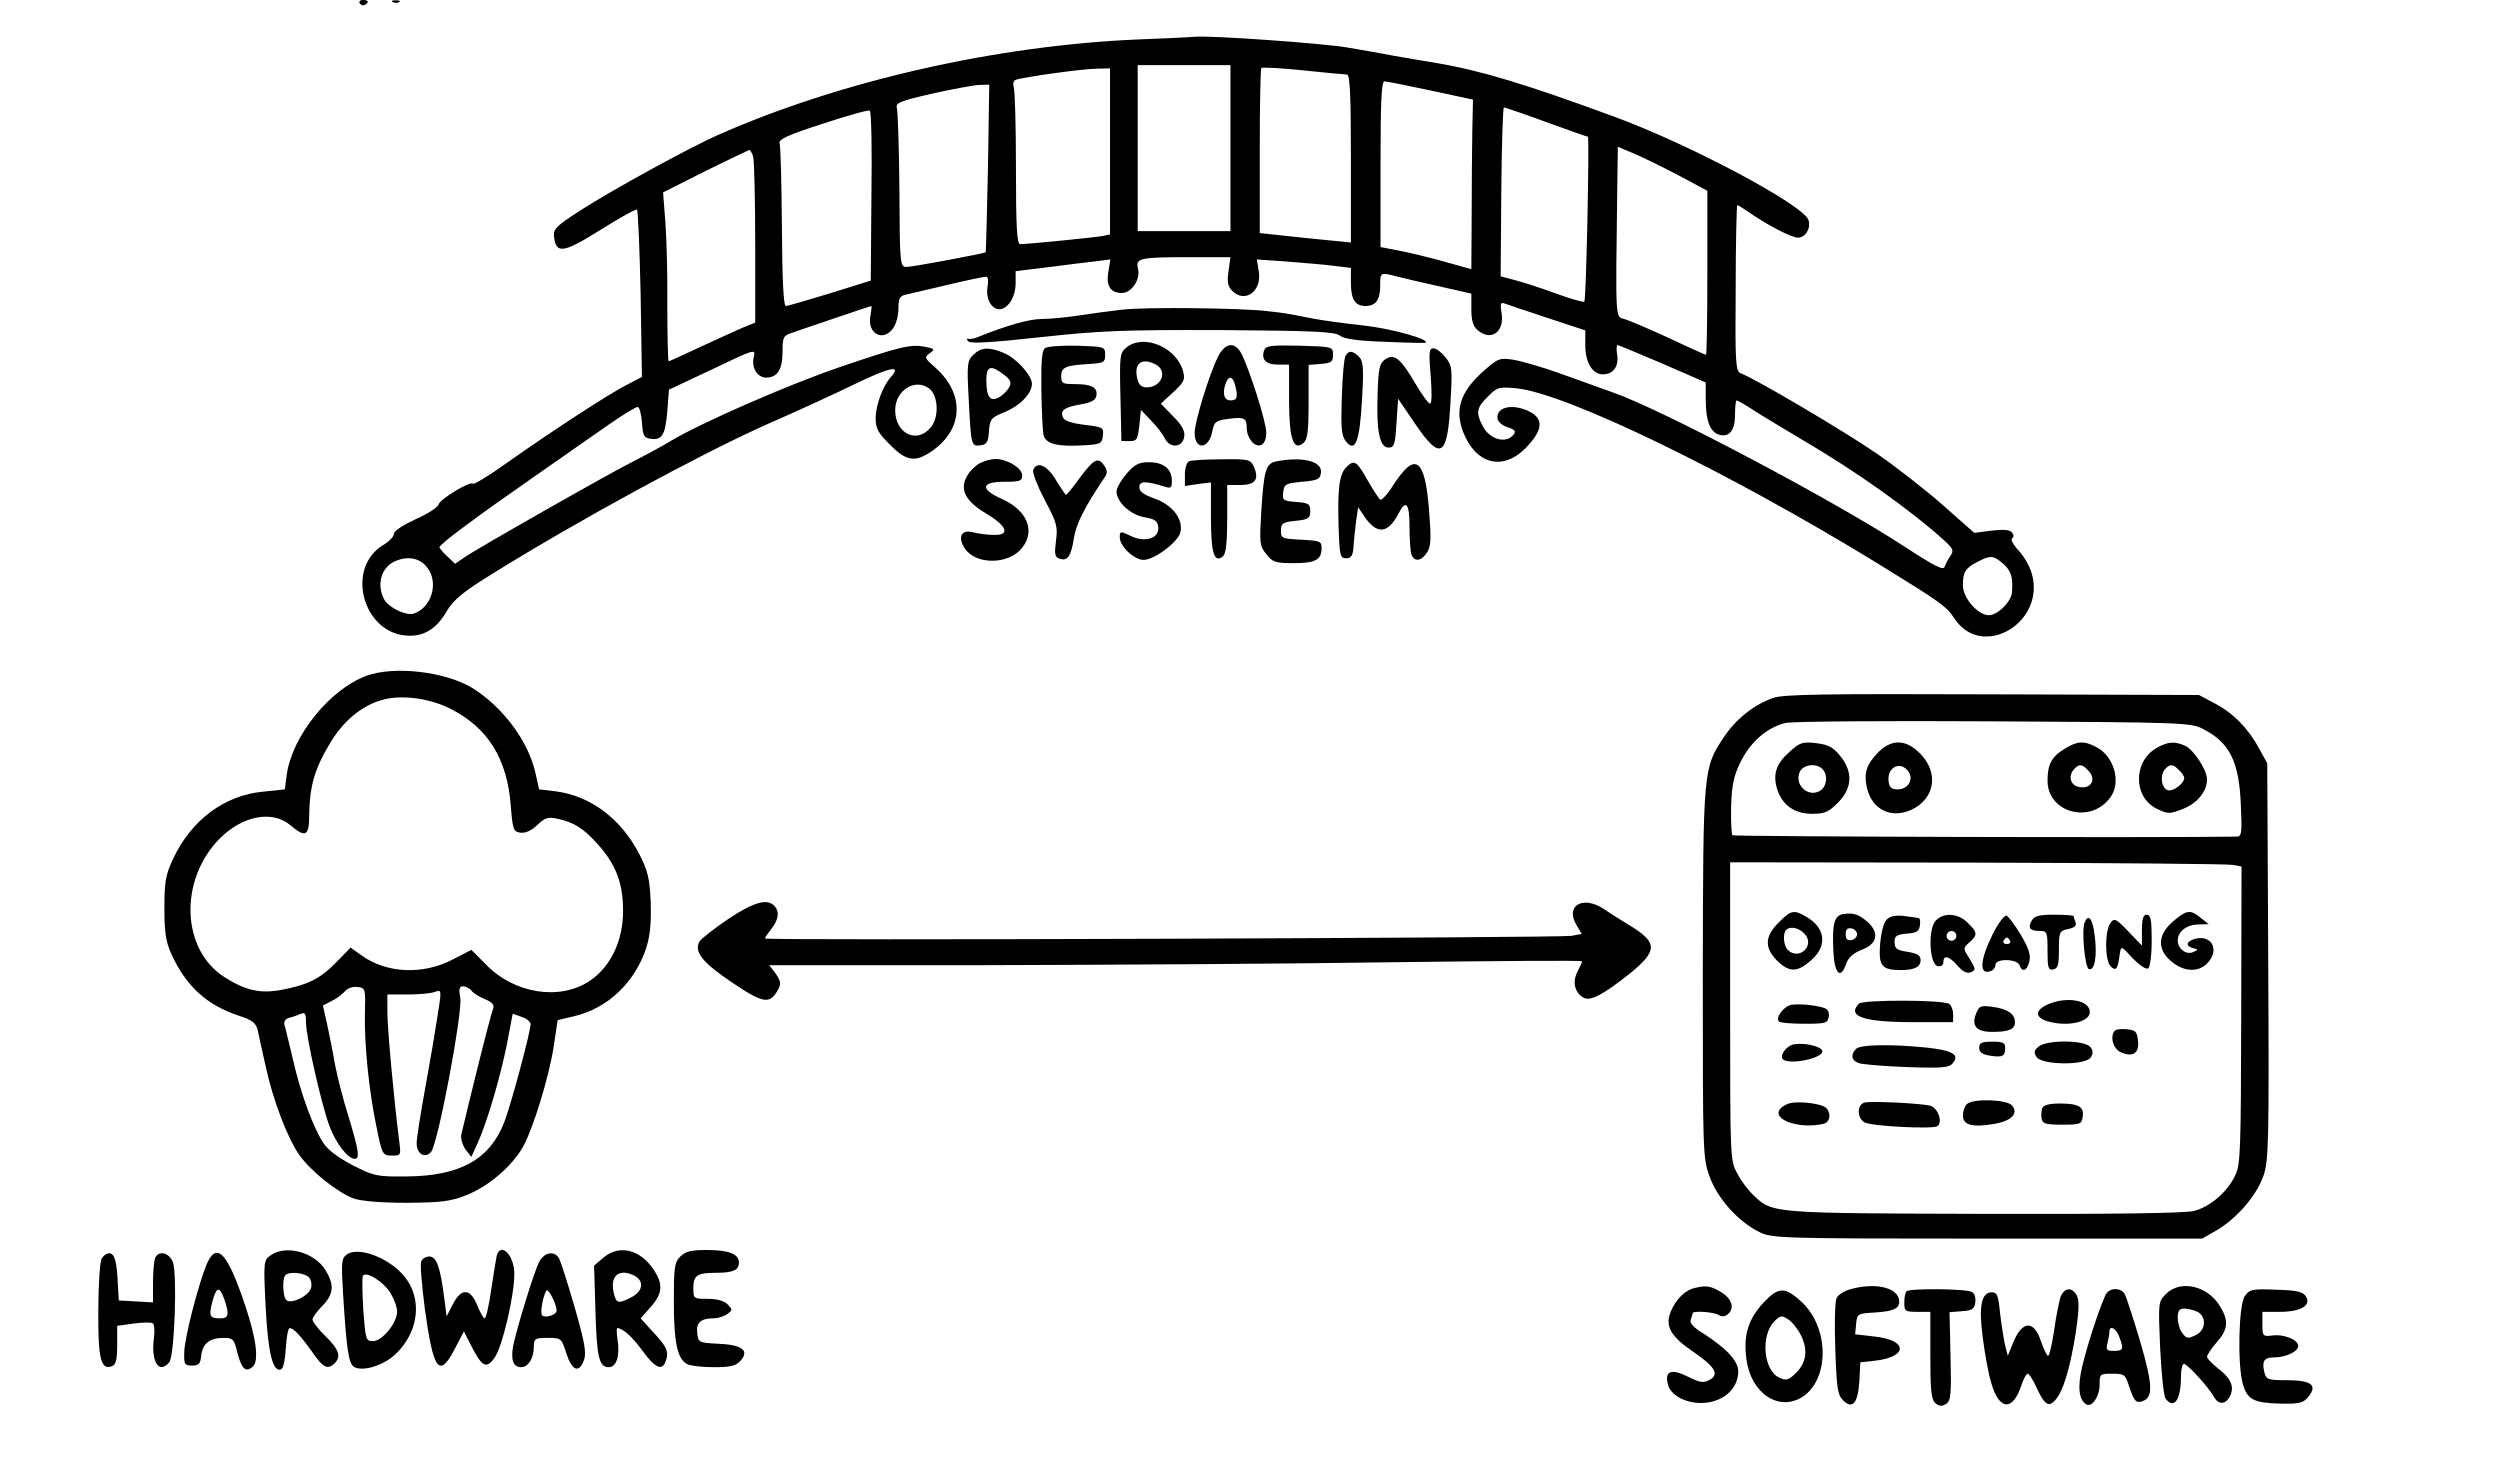 <?xml version="1.0" standalone="no"?>
<!DOCTYPE svg PUBLIC "-//W3C//DTD SVG 20010904//EN"
 "http://www.w3.org/TR/2001/REC-SVG-20010904/DTD/svg10.dtd">
<svg version="1.0" xmlns="http://www.w3.org/2000/svg"
 width="768pt" height="455pt" viewBox="0 0 768 455"
 preserveAspectRatio="xMidYMid meet">

<g transform="translate(0,455) scale(0.1,-0.1)"
fill="#000000" stroke="none">
<path d="M1105 4540 c4 -6 11 -8 16 -5 14 9 11 15 -7 15 -8 0 -12 -5 -9 -10z"/>
<path d="M1208 4543 c7 -3 16 -2 19 1 4 3 -2 6 -13 5 -11 0 -14 -3 -6 -6z"/>
<path d="M3500 4429 c-436 -18 -918 -127 -1295 -294 -84 -37 -324 -168 -423
-232 -73 -47 -83 -57 -80 -80 6 -54 28 -51 143 21 59 37 109 65 112 62 3 -3 8
-120 11 -260 l4 -254 -48 -25 c-56 -29 -224 -138 -367 -239 -54 -39 -101 -67
-104 -64 -9 9 -101 -47 -106 -64 -2 -9 -34 -29 -70 -45 -39 -18 -67 -36 -67
-45 0 -8 -13 -22 -29 -32 -124 -70 -66 -281 78 -281 48 0 84 24 115 78 20 33
49 57 138 112 262 163 635 366 843 459 94 41 218 98 277 127 104 50 138 56
105 19 -25 -27 -47 -87 -47 -128 0 -30 8 -45 44 -80 50 -51 77 -55 127 -21 99
67 104 177 12 258 -33 29 -34 31 -17 44 17 12 16 14 -16 20 -43 8 -76 0 -261
-63 -156 -53 -428 -172 -519 -227 -30 -18 -80 -45 -110 -60 -71 -35 -486 -271
-523 -297 l-29 -20 -24 23 c-13 12 -24 25 -24 28 0 9 116 95 290 216 85 60
190 132 232 162 42 29 81 53 87 53 5 0 11 -21 13 -47 3 -42 6 -48 27 -51 35
-5 45 12 51 85 l5 66 134 63 c127 61 133 63 127 39 -9 -34 10 -65 38 -65 34 0
50 25 50 80 0 44 2 49 30 58 17 6 78 27 135 46 58 20 106 36 108 36 1 0 0 -13
-3 -30 -11 -55 39 -82 70 -38 9 12 16 39 16 60 0 31 4 39 23 43 12 3 70 16
128 30 59 14 112 25 118 25 6 0 8 -11 5 -29 -7 -36 11 -71 36 -71 26 0 50 38
50 80 l0 37 98 12 c53 7 119 15 145 18 l48 6 -6 -37 c-8 -43 6 -66 41 -66 30
0 58 41 50 74 -8 33 4 36 155 36 l129 0 -6 -43 c-5 -33 -2 -47 11 -60 39 -40
92 -2 82 59 l-6 37 87 -6 c48 -4 113 -9 145 -13 l57 -7 0 -46 c0 -51 13 -71
45 -71 31 0 45 19 45 62 0 42 0 42 50 29 19 -5 79 -19 133 -31 l97 -22 0 -48
c0 -33 5 -52 18 -63 41 -37 84 -8 75 50 -5 29 -3 35 8 31 8 -3 67 -23 131 -44
l118 -39 0 -45 c0 -54 22 -90 54 -90 32 0 49 24 44 60 -3 16 -2 30 1 30 3 0
65 -26 138 -57 l133 -58 0 -52 c0 -65 13 -99 40 -108 32 -10 50 12 50 61 0 24
2 44 5 44 3 0 29 -15 58 -34 28 -18 95 -58 147 -89 159 -93 328 -213 429 -304
31 -28 34 -34 23 -50 -7 -10 -15 -25 -18 -34 -4 -12 -30 1 -122 61 -212 139
-744 421 -896 474 -39 14 -114 41 -167 60 -53 19 -116 37 -141 41 -42 6 -46 5
-95 -39 -66 -60 -84 -114 -59 -181 40 -104 126 -124 198 -46 47 50 50 84 8
106 -49 25 -100 17 -100 -17 0 -12 11 -23 30 -30 25 -8 28 -13 19 -24 -23 -28
-73 -14 -94 27 -22 41 -19 57 16 91 29 29 33 30 89 25 155 -17 652 -258 1110
-539 193 -119 209 -130 234 -168 85 -129 283 -12 237 140 -6 21 -24 52 -40 69
-16 17 -25 34 -20 37 6 4 6 10 0 18 -7 9 -26 10 -63 6 l-53 -7 -95 84 c-52 46
-144 118 -205 160 -99 68 -373 230 -417 246 -16 6 -18 27 -16 262 0 140 3 255
5 255 2 0 23 -13 46 -29 53 -36 122 -71 140 -71 23 0 40 27 33 53 -11 45 -365
234 -601 320 -267 98 -404 140 -540 163 -44 7 -105 18 -135 23 -30 6 -93 17
-140 25 -74 13 -428 38 -470 33 -8 -1 -85 -5 -170 -8z m280 -334 l0 -255 -142
0 -143 0 0 255 0 255 143 0 142 0 0 -255z m358 226 c9 -1 12 -60 12 -259 l0
-257 -140 14 -140 15 0 252 c0 138 2 253 5 255 2 3 60 0 127 -7 68 -7 129 -13
136 -13z m-728 -236 l0 -255 -22 -5 c-22 -4 -229 -25 -254 -25 -10 0 -13 52
-13 233 0 128 -3 240 -7 250 -3 10 -1 19 7 22 22 8 200 33 247 34 l42 1 0
-255z m985 187 l130 -28 -2 -94 c-1 -52 -2 -170 -2 -261 l-1 -166 -82 23 c-46
13 -109 28 -140 34 l-57 11 0 255 c0 192 3 254 12 254 7 0 71 -13 142 -28z
m-1360 -238 c-3 -141 -6 -258 -7 -259 -6 -4 -224 -45 -243 -45 -20 0 -21 6
-22 236 -1 130 -5 244 -8 253 -4 15 11 21 107 43 62 14 127 26 145 27 l32 1
-4 -256z m-358 -88 l-2 -258 -125 -39 c-69 -21 -130 -39 -136 -39 -7 0 -11 80
-12 243 -1 133 -4 249 -7 257 -4 12 27 26 133 60 75 25 140 43 144 40 5 -3 7
-122 5 -264z m2073 229 c68 -25 126 -45 128 -45 5 0 -5 -501 -11 -507 -3 -2
-43 9 -89 26 -46 17 -102 35 -126 41 l-42 11 2 259 c1 143 5 260 8 260 3 0 62
-20 130 -45z m405 -163 l90 -48 0 -252 c0 -139 -2 -252 -4 -252 -2 0 -54 23
-115 52 -61 28 -122 54 -136 58 -28 7 -27 -7 -22 387 l2 142 48 -20 c26 -11
88 -41 137 -67z m-2841 56 c3 -13 6 -132 6 -266 l0 -243 -37 -15 c-21 -9 -80
-36 -132 -60 -51 -24 -95 -44 -97 -44 -2 0 -4 75 -4 168 1 92 -2 208 -6 259
l-7 92 129 65 c71 35 132 64 135 65 4 1 9 -9 13 -21z m540 -711 c28 -21 32
-87 6 -119 -42 -53 -110 -21 -110 52 0 60 60 99 104 67z m-1542 -550 c37 -46
14 -124 -41 -142 -24 -7 -77 18 -91 44 -24 46 -9 98 34 117 38 17 76 10 98
-19z m4842 11 c24 -22 30 -39 27 -86 -1 -29 -44 -72 -71 -72 -34 0 -80 53 -80
92 0 41 8 53 45 72 40 21 49 20 79 -6z"/>
<path d="M3450 3599 c-36 -4 -96 -12 -135 -18 -38 -6 -91 -11 -116 -11 -39 0
-113 -22 -199 -57 -8 -3 -19 -5 -25 -4 -7 2 -6 -1 0 -8 7 -7 75 -3 220 13 184
20 253 23 557 22 285 -2 349 -5 364 -17 12 -10 54 -16 138 -19 67 -3 123 -4
125 -3 16 10 -102 43 -189 53 -58 6 -130 16 -160 22 -82 16 -81 16 -135 22
-79 10 -373 13 -445 5z"/>
<path d="M3461 3483 c-21 -17 -22 -25 -19 -153 l3 -135 25 0 c23 0 25 5 30 48
l5 48 31 -33 c18 -18 37 -43 43 -56 16 -31 55 -26 59 7 3 16 -7 35 -34 62
l-38 39 38 35 c33 30 37 39 31 62 -18 75 -121 119 -174 76z m90 -53 c37 -20
17 -70 -28 -70 -16 0 -24 7 -29 25 -12 49 13 68 57 45z"/>
<path d="M3211 3481 c-10 -6 -13 -37 -12 -127 1 -66 4 -129 7 -141 7 -27 43
-36 124 -31 51 3 55 5 58 29 3 26 1 27 -57 34 -40 5 -61 12 -66 23 -8 22 5 31
56 40 31 5 45 13 47 26 5 25 -14 36 -65 36 -39 0 -43 2 -43 25 0 27 14 33 90
37 41 3 45 5 45 28 0 25 -2 25 -85 28 -47 1 -91 -2 -99 -7z"/>
<path d="M3741 3453 c-26 -53 -71 -198 -71 -233 0 -54 44 -50 54 4 6 30 10 34
48 39 50 7 58 3 58 -27 0 -32 24 -61 44 -53 10 4 16 18 16 38 0 32 -50 190
-76 242 -21 39 -50 35 -73 -10z m53 -85 c10 -38 7 -48 -14 -48 -20 0 -26 22
-14 54 9 23 21 20 28 -6z"/>
<path d="M3884 3475 c-11 -28 4 -45 41 -45 l35 0 0 -108 c0 -119 13 -159 44
-133 13 11 16 35 16 127 l0 113 38 3 c32 3 37 6 37 28 0 25 -1 25 -103 28 -85
2 -103 0 -108 -13z"/>
<path d="M2990 3460 c-19 -19 -20 -29 -14 -138 7 -141 8 -144 36 -140 19 2 24
10 26 43 3 37 6 42 48 59 47 19 84 57 84 87 0 26 -49 80 -87 95 -45 19 -70 17
-93 -6z m94 -61 c21 -16 24 -24 16 -39 -6 -11 -20 -25 -32 -31 -26 -14 -38 1
-38 54 0 43 14 47 54 16z"/>
<path d="M4395 3395 c4 -50 4 -85 -2 -85 -5 0 -26 29 -47 65 -44 75 -64 91
-92 70 -16 -11 -20 -29 -22 -107 -4 -112 6 -163 34 -163 17 0 20 9 24 75 l5
75 51 -75 c80 -118 101 -106 110 67 6 101 5 110 -16 136 -12 15 -28 27 -37 27
-13 0 -14 -13 -8 -85z"/>
<path d="M4134 3458 c-5 -7 -10 -65 -12 -128 -3 -92 -1 -119 12 -135 29 -38
43 -2 50 126 6 100 4 119 -9 133 -20 19 -31 20 -41 4z"/>
<path d="M3010 3127 c-13 -7 -31 -24 -39 -39 -24 -42 -6 -77 59 -116 66 -39
74 -68 20 -65 -19 0 -47 4 -62 8 -35 9 -47 -15 -24 -50 34 -51 135 -50 176 2
42 53 15 117 -66 152 -64 29 -59 51 11 51 48 0 55 2 55 20 0 22 -46 50 -82 50
-13 0 -34 -6 -48 -13z"/>
<path d="M3320 3086 c-22 -31 -43 -56 -45 -56 -2 0 -16 20 -31 45 -26 45 -59
60 -70 31 -3 -8 13 -49 35 -91 37 -70 41 -82 35 -126 -5 -40 -4 -50 10 -55 25
-9 36 6 45 62 6 44 33 96 94 187 9 12 9 22 1 34 -19 30 -32 25 -74 -31z"/>
<path d="M3653 3133 c-7 -2 -13 -21 -13 -40 l0 -36 40 6 40 5 0 -107 c0 -111
10 -142 37 -120 9 8 13 41 13 115 l0 104 40 0 c46 0 59 17 42 56 -11 23 -16
24 -99 23 -49 0 -94 -3 -100 -6z"/>
<path d="M3922 3133 c-33 -6 -39 -26 -47 -148 -6 -103 -6 -112 15 -137 19 -25
28 -28 84 -28 67 0 86 10 86 47 0 20 -5 22 -62 25 -60 3 -63 4 -63 28 0 22 5
26 45 30 40 4 45 8 45 30 0 22 -5 25 -43 28 -40 3 -43 5 -40 30 3 25 7 27 58
32 48 4 55 8 58 27 5 36 -55 51 -136 36z"/>
<path d="M3461 3095 c-17 -20 -31 -44 -31 -55 0 -32 43 -72 86 -79 30 -5 40
-11 42 -29 5 -35 -39 -50 -83 -29 -34 16 -35 16 -35 -4 0 -27 44 -69 73 -69
33 0 105 54 113 84 10 40 -23 84 -78 104 -34 12 -48 22 -48 35 0 20 19 20 78
2 19 -6 22 -4 22 18 0 36 -25 57 -70 57 -31 0 -44 -6 -69 -35z"/>
<path d="M4136 3115 c-22 -22 -27 -66 -24 -180 3 -92 5 -100 23 -100 16 0 21
8 23 35 1 19 5 55 8 79 l6 43 21 -31 c38 -54 71 -50 103 11 23 45 34 33 34
-41 0 -38 3 -76 6 -85 9 -23 31 -20 48 7 12 18 13 42 6 131 -13 161 -43 180
-111 74 -17 -27 -35 -46 -39 -43 -4 3 -22 30 -39 60 -33 59 -41 64 -65 40z"/>
<path d="M1126 2474 c-112 -41 -228 -184 -245 -303 l-6 -46 -67 -7 c-119 -11
-221 -88 -276 -206 -23 -49 -27 -70 -27 -152 0 -76 5 -105 22 -142 45 -98 109
-156 206 -188 43 -14 53 -22 59 -46 3 -16 14 -65 24 -109 22 -104 68 -223 104
-274 37 -51 118 -115 167 -133 24 -8 83 -13 163 -13 107 1 134 4 184 24 67 27
136 86 171 145 32 56 81 215 96 311 l12 81 50 12 c104 24 187 104 222 209 12
38 16 77 14 140 -3 74 -9 98 -34 147 -56 110 -150 181 -258 195 l-51 6 -11 50
c-22 99 -101 204 -195 262 -83 50 -239 68 -324 37z m259 -102 c114 -58 173
-153 184 -296 6 -75 8 -81 30 -84 15 -2 33 6 51 23 24 23 33 26 62 20 51 -11
81 -30 122 -76 57 -62 80 -121 80 -205 1 -93 -38 -174 -102 -217 -92 -62 -233
-40 -320 51 l-44 44 -60 -31 c-90 -46 -200 -41 -276 13 l-35 25 -44 -45 c-48
-50 -88 -70 -169 -85 -64 -12 -110 -2 -174 39 -133 84 -141 298 -15 426 70 70
161 88 217 41 47 -40 58 -34 58 33 1 84 16 139 61 214 41 71 97 118 160 137
59 18 148 7 214 -27z m-264 -937 c-2 -91 12 -234 35 -344 18 -90 19 -91 51
-91 25 0 25 2 19 48 -15 116 -36 342 -36 392 l0 55 63 0 c34 0 71 3 83 8 21 7
21 7 8 -75 -7 -46 -24 -146 -38 -222 -14 -77 -26 -152 -26 -168 0 -33 25 -48
44 -27 21 22 97 427 90 472 -5 29 -3 37 8 37 9 0 21 -6 27 -14 6 -8 25 -19 42
-26 21 -9 28 -17 24 -29 -6 -15 -28 -99 -75 -291 -10 -41 -20 -84 -23 -96 -2
-12 4 -32 13 -45 l18 -23 20 44 c30 67 70 205 90 306 l17 90 28 -10 c15 -5 27
-15 27 -22 0 -23 -58 -240 -80 -299 -44 -116 -136 -168 -301 -169 -91 -1 -100
1 -165 34 -42 22 -77 47 -90 68 -31 46 -70 151 -94 257 -12 50 -23 97 -26 106
-3 10 3 19 13 22 10 2 26 8 36 12 14 6 17 2 17 -25 0 -44 47 -252 72 -319 20
-54 57 -101 78 -101 16 0 12 26 -19 129 -17 53 -35 125 -42 161 -6 36 -17 91
-24 123 l-13 58 27 14 c15 7 33 21 41 30 7 9 24 15 38 13 25 -3 25 -5 23 -83z"/>
<path d="M5447 2406 c-61 -22 -114 -65 -151 -120 -64 -96 -64 -100 -65 -726 0
-556 0 -566 21 -625 25 -68 88 -138 153 -170 39 -19 63 -20 700 -20 l660 0 47
27 c61 37 119 104 141 165 16 46 18 95 15 659 l-3 609 -23 42 c-34 64 -80 111
-136 141 l-51 27 -635 2 c-517 2 -642 0 -673 -11z m1320 -95 c83 -42 112 -101
117 -237 4 -82 2 -94 -12 -94 -249 -4 -1545 0 -1550 4 -3 4 -5 43 -4 89 2 65
8 93 28 134 30 63 83 109 139 122 22 5 310 7 642 5 574 -3 604 -4 640 -23z
m93 -418 l26 -5 -1 -456 c-1 -420 -2 -460 -19 -494 -24 -50 -76 -95 -126 -108
-27 -7 -238 -10 -642 -9 -653 2 -653 1 -711 57 -16 15 -39 45 -50 67 -22 39
-22 48 -22 498 l0 458 760 -1 c418 -1 771 -4 785 -7z"/>
<path d="M5498 2241 c-42 -37 -53 -70 -38 -117 16 -48 53 -74 107 -74 38 0 50
5 79 34 45 45 47 96 6 145 -21 26 -37 34 -73 38 -41 5 -50 2 -81 -26z m100
-53 c19 -19 14 -56 -8 -68 -38 -21 -80 22 -60 61 12 21 50 25 68 7z"/>
<path d="M5771 2240 c-36 -37 -45 -61 -37 -105 15 -77 84 -106 152 -65 65 41
66 121 2 175 -40 34 -79 32 -117 -5z m93 -62 c15 -25 -4 -53 -35 -53 -17 0
-25 6 -27 23 -7 46 38 67 62 30z"/>
<path d="M6343 2250 c-40 -24 -53 -48 -53 -98 0 -100 135 -135 194 -50 33 46
10 125 -44 153 -38 20 -58 19 -97 -5z m71 -66 c27 -26 12 -58 -25 -52 -27 3
-37 32 -19 53 16 19 25 19 44 -1z"/>
<path d="M6628 2254 c-76 -41 -76 -154 -1 -189 33 -16 38 -16 79 0 44 17 74
54 74 91 0 28 -41 91 -67 103 -32 14 -52 13 -85 -5z m66 -70 c9 -8 16 -19 16
-24 0 -16 -32 -41 -49 -38 -20 4 -27 44 -11 64 16 18 25 18 44 -2z"/>
<path d="M5464 1716 c-43 -43 -44 -77 -5 -117 38 -37 62 -37 106 2 49 44 43
98 -15 132 -39 23 -47 22 -86 -17z m80 -35 c33 -36 -18 -83 -52 -49 -13 13
-16 50 -5 61 12 13 40 7 57 -12z"/>
<path d="M5663 1742 c-28 -4 -35 -29 -31 -112 3 -71 22 -91 39 -42 7 21 22 34
50 45 46 18 53 51 17 84 -27 24 -45 30 -75 25z m42 -62 c0 -8 -8 -16 -17 -18
-13 -2 -18 3 -18 18 0 15 5 20 18 18 9 -2 17 -10 17 -18z"/>
<path d="M6675 1719 c-47 -41 -49 -86 -4 -123 37 -31 81 -34 109 -6 41 41 14
92 -40 75 -25 -8 -26 -22 -2 -28 16 -4 16 -4 -1 -12 -21 -9 -47 10 -47 36 0
27 28 49 63 49 l32 1 -24 19 c-32 27 -44 25 -86 -11z"/>
<path d="M5799 1728 c-11 -8 -19 -35 -23 -75 -6 -70 4 -83 63 -83 42 0 61 9
61 31 0 14 -10 20 -40 25 -33 5 -40 10 -40 30 0 19 6 23 38 26 30 2 38 7 40
26 2 12 0 22 -5 22 -4 1 -24 3 -43 6 -21 3 -42 0 -51 -8z"/>
<path d="M5946 1721 c-24 -27 -19 -134 7 -139 10 -2 17 3 17 12 0 24 18 19 44
-11 16 -18 28 -24 40 -20 16 7 16 9 -3 41 -21 33 -21 33 -1 51 26 23 25 31 -5
60 -29 30 -75 33 -99 6z m64 -46 c0 -8 -7 -15 -15 -15 -8 0 -15 7 -15 15 0 8
7 15 15 15 8 0 15 -7 15 -15z"/>
<path d="M6121 1679 c-39 -79 -42 -126 -5 -112 8 3 14 11 14 19 0 20 66 19 74
-1 8 -23 23 -18 30 11 5 20 -1 40 -26 82 -18 30 -38 57 -44 59 -7 2 -26 -24
-43 -58z m54 -19 c3 -5 -1 -10 -10 -10 -9 0 -13 5 -10 10 3 6 8 10 10 10 2 0
7 -4 10 -10z"/>
<path d="M6241 1721 c-12 -22 -5 -31 26 -31 22 0 23 -4 23 -61 0 -52 2 -60 18
-57 14 3 17 14 17 60 0 55 1 58 28 64 20 4 27 10 23 21 -3 8 -6 17 -6 19 0 2
-27 4 -60 4 -48 0 -61 -4 -69 -19z"/>
<path d="M6580 1693 l0 -48 -42 44 c-39 40 -43 42 -55 25 -18 -25 -17 -118 2
-134 16 -14 21 -7 27 40 4 25 4 25 40 -14 20 -21 41 -35 47 -31 6 3 11 40 11
86 0 64 -3 79 -15 79 -11 0 -15 -12 -15 -47z"/>
<path d="M6404 1716 c-10 -25 1 -139 13 -143 18 -6 26 40 18 102 -6 53 -20 70
-31 41z"/>
<path d="M5711 1467 c-39 -39 14 -57 164 -57 l125 0 0 24 c0 14 -6 28 -12 32
-20 13 -265 13 -277 1z"/>
<path d="M6292 1465 c-48 -21 -40 -47 18 -57 57 -10 110 6 110 33 0 36 -69 49
-128 24z"/>
<path d="M5502 1463 c-23 -5 -49 -40 -37 -51 4 -4 39 -7 78 -7 66 0 72 2 75
22 2 14 -3 23 -15 27 -30 9 -77 13 -101 9z"/>
<path d="M6070 1435 c-14 -37 2 -55 50 -55 51 0 70 8 70 30 0 25 -23 41 -69
47 -37 5 -41 3 -51 -22z"/>
<path d="M6497 1384 c-16 -17 -6 -55 17 -66 38 -17 58 -4 54 34 -3 29 -7 33
-33 36 -17 2 -34 0 -38 -4z"/>
<path d="M5512 1342 c-23 -3 -46 -34 -35 -46 20 -19 128 4 121 26 -5 14 -52
25 -86 20z"/>
<path d="M6080 1331 c0 -13 9 -20 33 -24 39 -6 47 -2 47 24 0 16 -7 19 -40 19
-33 0 -40 -4 -40 -19z"/>
<path d="M6264 1336 c-15 -12 -17 -18 -8 -33 16 -25 151 -27 167 -1 8 12 7 21
-2 32 -18 21 -129 22 -157 2z"/>
<path d="M5702 1328 c-17 -17 -15 -35 6 -43 9 -5 76 -10 147 -13 113 -4 133
-2 144 12 22 26 0 39 -82 48 -112 11 -202 9 -215 -4z"/>
<path d="M5503 1162 c-12 -2 -27 -10 -34 -18 -28 -34 61 -64 134 -46 20 5 23
35 5 50 -14 11 -71 19 -105 14z"/>
<path d="M5728 1163 c-11 -3 -18 -14 -18 -28 0 -14 8 -28 18 -33 22 -12 207
-21 223 -12 19 12 2 59 -24 64 -35 7 -180 14 -199 9z"/>
<path d="M6042 1158 c-7 -7 -12 -22 -12 -35 0 -29 29 -37 94 -26 55 9 78 32
57 57 -16 19 -121 22 -139 4z"/>
<path d="M6274 1146 c-3 -8 -4 -23 -2 -33 3 -15 13 -18 63 -18 56 0 60 2 63
24 5 31 -12 41 -71 41 -32 0 -49 -5 -53 -14z"/>
<path d="M2236 1726 c-43 -29 -82 -60 -87 -68 -18 -32 9 -65 101 -127 97 -65
115 -67 141 -20 9 17 7 26 -8 48 l-20 26 666 0 c366 1 928 4 1249 9 320 4 582
6 582 3 0 -3 -6 -17 -14 -32 -16 -31 -9 -63 17 -79 21 -14 62 8 146 75 83 68
83 93 1 144 -25 15 -62 38 -82 52 -64 43 -120 12 -86 -47 l17 -29 -32 -6 c-41
-6 -2477 -15 -2477 -8 0 3 9 16 20 30 23 29 25 54 8 71 -22 22 -63 11 -142
-42z"/>
<path d="M832 694 c-22 -15 -23 -18 -16 -157 7 -142 22 -203 47 -194 7 2 13
29 15 65 2 34 7 62 12 62 12 0 35 -25 71 -76 31 -45 46 -53 67 -32 21 21 13
43 -28 83 -22 21 -40 45 -40 51 0 7 14 26 30 42 35 36 38 64 10 110 -34 55
-121 79 -168 46z m118 -69 c6 -8 9 -23 5 -33 -6 -22 -58 -48 -74 -37 -12 7
-15 68 -4 78 12 12 60 7 73 -8z"/>
<path d="M1065 696 c-16 -12 -17 -24 -11 -122 11 -176 17 -214 35 -224 28 -14
91 6 127 41 71 68 82 169 27 237 -47 58 -142 94 -178 68z m135 -119 c11 -18
20 -43 20 -56 0 -35 -46 -91 -74 -91 -22 0 -23 4 -30 96 -3 52 -4 99 -1 105
10 15 64 -19 85 -54z"/>
<path d="M1526 693 c-2 -10 -10 -57 -17 -105 -7 -49 -16 -88 -20 -88 -4 0 -14
18 -23 40 -21 53 -49 54 -75 3 l-19 -37 -7 54 c-12 97 -24 130 -46 130 -11 0
-22 -7 -25 -15 -4 -9 2 -74 11 -145 26 -190 44 -215 91 -126 l29 56 22 -43
c34 -67 47 -74 73 -37 23 33 60 188 60 257 0 56 -41 99 -54 56z"/>
<path d="M1853 686 l-28 -24 4 -133 c4 -148 11 -179 41 -179 24 0 35 35 27 86
-3 18 -3 34 -1 34 17 0 46 -26 78 -70 37 -51 59 -62 70 -34 12 30 6 45 -35 89
l-41 45 31 35 c37 42 39 70 8 116 -42 62 -106 76 -154 35z m98 -56 c28 -16 24
-47 -11 -65 -40 -21 -47 -19 -54 11 -14 55 16 80 65 54z"/>
<path d="M2090 690 c-18 -18 -20 -33 -20 -139 0 -125 11 -175 40 -191 10 -6
48 -10 83 -10 51 0 68 4 82 20 28 31 5 49 -68 52 -60 3 -62 4 -65 32 -4 32 10
46 49 46 14 0 33 6 43 13 17 13 17 14 1 30 -10 11 -33 17 -61 17 -43 0 -44 0
-44 34 0 38 12 46 70 46 51 0 70 8 70 31 0 27 -31 39 -99 39 -48 0 -65 -4 -81
-20z"/>
<path d="M312 683 c-5 -10 -10 -82 -10 -160 -1 -148 8 -183 42 -170 12 5 16
20 16 65 l0 59 50 7 c28 4 55 4 59 1 5 -3 7 -23 4 -44 -10 -74 15 -114 47 -76
16 20 25 270 11 308 -12 30 -45 37 -55 11 -3 -9 -6 -43 -6 -75 l0 -60 -52 3
-53 3 -3 50 c-3 71 -10 95 -27 95 -8 0 -18 -8 -23 -17z"/>
<path d="M634 664 c-25 -61 -68 -227 -68 -269 -1 -36 1 -40 24 -40 20 0 26 5
28 30 4 37 26 55 68 55 29 0 33 -3 43 -44 13 -51 25 -63 47 -45 20 17 12 85
-22 186 -55 166 -89 202 -120 127z m55 -105 c16 -47 14 -59 -12 -59 -33 0 -36
6 -25 50 13 48 22 50 37 9z"/>
<path d="M1656 673 c-16 -32 -71 -211 -80 -260 -7 -42 1 -63 25 -63 22 0 39
28 39 64 0 24 4 26 43 26 41 0 42 -1 57 -48 17 -53 39 -62 54 -20 8 22 2 55
-28 160 -21 73 -43 141 -48 151 -13 26 -46 21 -62 -10z m54 -149 c0 -14 -38
-25 -45 -14 -6 9 3 57 13 75 6 9 31 -39 32 -61z"/>
<path d="M5205 593 c-29 -7 -56 -34 -72 -71 -19 -46 -2 -77 72 -127 65 -45 78
-68 45 -85 -17 -9 -29 -7 -65 11 -52 26 -72 17 -61 -25 8 -31 52 -56 101 -56
65 0 114 41 115 96 0 33 -34 70 -108 118 -30 18 -42 32 -38 42 3 9 6 18 6 20
0 8 65 4 80 -6 9 -5 19 -5 27 2 23 18 14 48 -19 68 -33 20 -46 22 -83 13z"/>
<path d="M5683 589 c-18 -5 -37 -17 -41 -27 -5 -9 -7 -79 -4 -156 4 -120 7
-141 24 -158 29 -29 46 -8 50 60 l3 57 46 5 c101 12 100 63 -1 74 l-61 7 3 32
c3 31 4 32 58 35 62 4 80 14 73 43 -10 36 -78 49 -150 28z"/>
<path d="M6654 575 c-24 -24 -24 -25 -18 -167 4 -79 11 -149 17 -155 26 -34
47 -3 47 70 0 20 4 37 9 37 11 0 75 -71 91 -99 14 -27 36 -27 50 -1 15 29 4
56 -36 86 -19 15 -34 31 -34 36 0 6 14 26 30 45 35 39 37 66 10 110 -38 63
-121 83 -166 38z m97 -55 c29 -16 25 -58 -7 -72 -22 -11 -28 -10 -40 7 -8 10
-14 31 -14 47 0 22 5 28 21 28 11 0 29 -5 40 -10z"/>
<path d="M5420 551 c-49 -52 -65 -101 -55 -176 13 -104 98 -162 171 -117 85
54 84 214 -2 293 -50 46 -70 46 -114 0z m113 -104 c22 -45 16 -85 -18 -117
-21 -20 -29 -22 -49 -12 -49 22 -58 130 -15 173 18 18 23 19 42 6 12 -7 30
-30 40 -50z"/>
<path d="M5857 583 c-4 -3 -7 -19 -7 -35 0 -26 3 -28 40 -28 l40 0 0 -134 c0
-110 3 -136 16 -147 11 -9 20 -10 32 -2 15 9 17 29 14 146 l-3 136 38 3 c31 2
39 7 41 27 2 13 -2 28 -10 32 -15 10 -192 12 -201 2z"/>
<path d="M6330 566 c-4 -13 -14 -60 -20 -105 -7 -44 -15 -79 -19 -76 -4 2 -13
22 -21 44 -21 66 -57 65 -85 -2 l-17 -42 -9 35 c-4 19 -11 63 -15 98 -5 52 -9
62 -25 62 -32 0 -41 -42 -28 -139 6 -47 17 -110 26 -139 24 -85 66 -89 93 -7
6 19 15 35 19 35 4 0 16 -18 26 -40 25 -55 38 -64 58 -42 25 27 45 94 63 203
11 73 12 103 4 119 -14 27 -38 25 -50 -4z"/>
<path d="M6472 578 c-13 -18 -58 -151 -76 -228 -14 -61 -10 -100 13 -114 17
-11 41 24 41 60 0 33 1 34 39 34 37 0 40 -3 51 -37 16 -48 22 -55 43 -47 32
12 30 51 -8 182 -21 70 -42 135 -47 145 -10 20 -41 23 -56 5z m38 -134 c15
-38 13 -44 -16 -44 -22 0 -25 3 -20 23 3 12 6 28 6 35 0 22 20 13 30 -14z"/>
<path d="M6896 568 c-19 -27 -23 -209 -6 -270 14 -48 34 -58 117 -60 58 -1 69
2 85 22 28 35 8 50 -67 50 -59 0 -63 2 -69 25 -8 33 -1 45 29 45 37 0 75 18
75 35 0 20 -46 38 -82 32 -26 -3 -28 -1 -28 35 l0 38 53 0 c64 0 98 19 81 47
-9 15 -27 19 -92 21 -74 3 -82 1 -96 -20z"/>
</g>
</svg>
